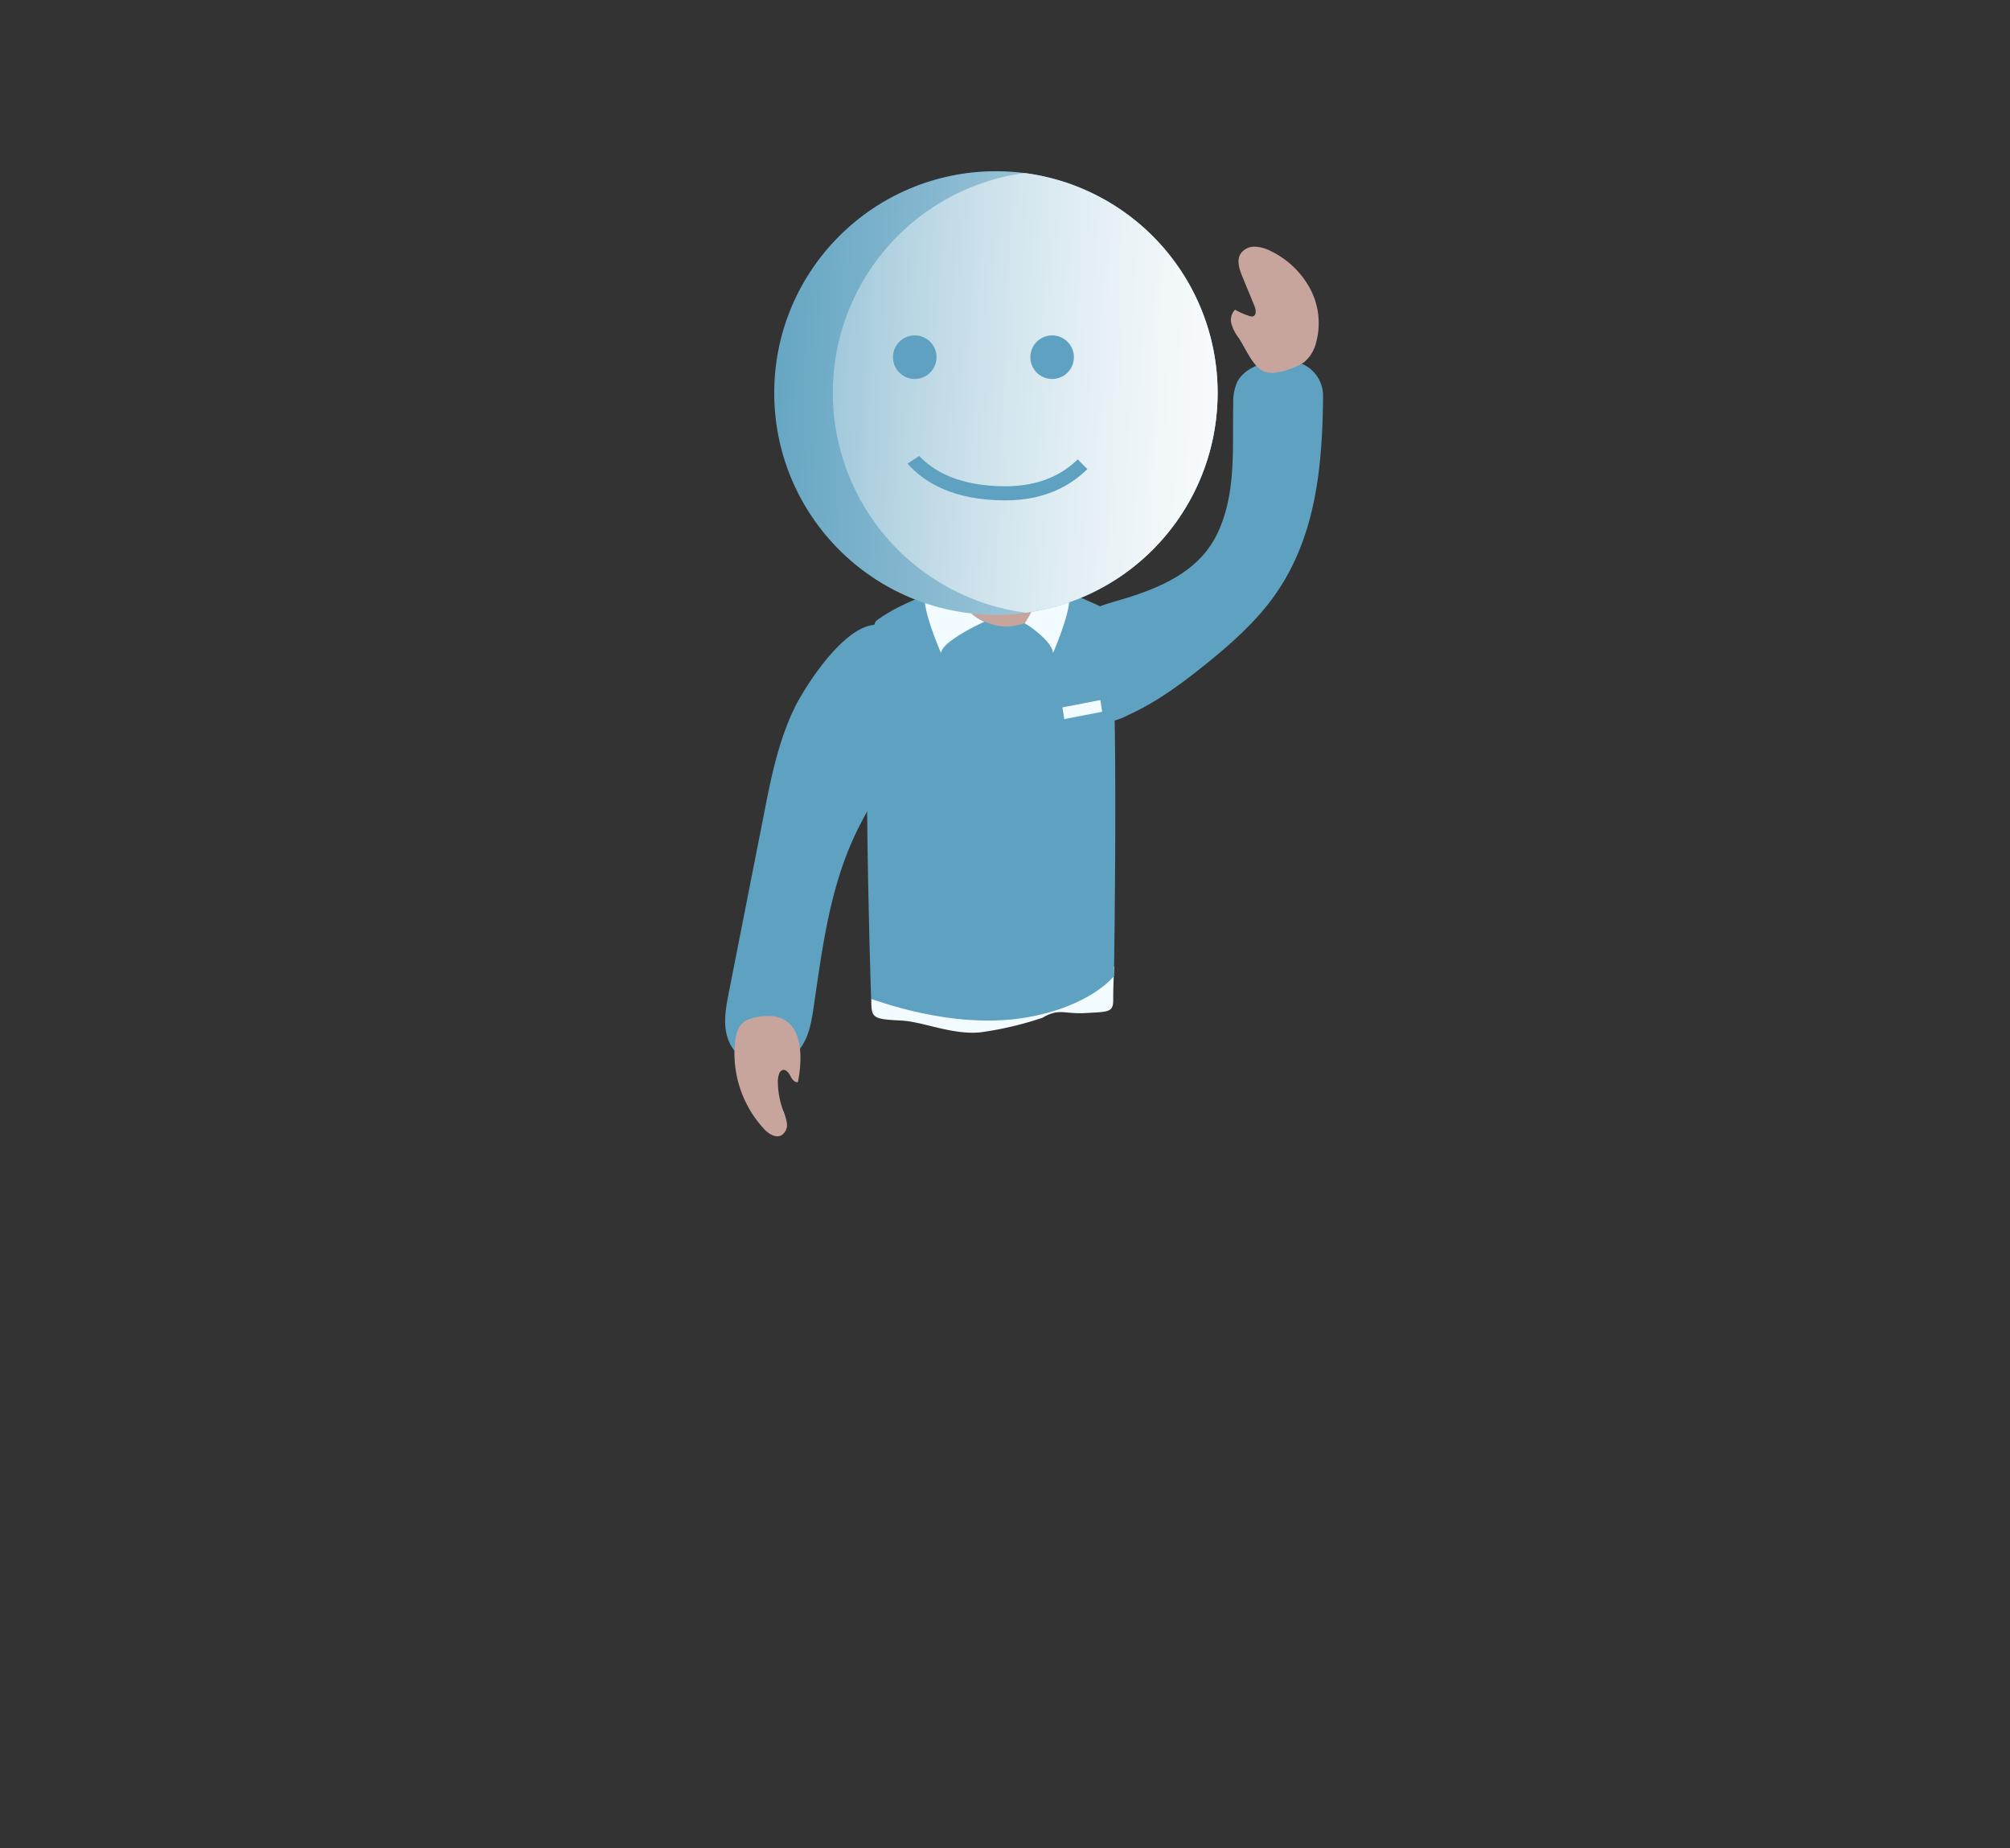 <svg id="Layer_1" data-name="Layer 1" xmlns="http://www.w3.org/2000/svg" xmlns:xlink="http://www.w3.org/1999/xlink"
    viewBox="0 0 457.64 420.66">
    <rect x="0" y="0" width="457.64" height="420.66" fill="#333333" stroke="none"/>
    <defs>
        <linearGradient id="linear-gradient" x1="234.38" y1="314.47" x2="216.33" y2="875.17"
            gradientUnits="userSpaceOnUse">
            <stop offset="0" stop-color="#010101" stop-opacity="0" />
            <stop offset="0.95" stop-color="#010101" />
        </linearGradient>
        <linearGradient id="linear-gradient-2" x1="318.06" y1="383.44" x2="253.99" y2="186.72"
            xlink:href="#linear-gradient" />
        <linearGradient id="linear-gradient-3" x1="297.72" y1="324.14" x2="214.7" y2="331.96"
            xlink:href="#linear-gradient" />
        <linearGradient id="linear-gradient-4" x1="169.91" y1="42.64" x2="362.56" y2="24.89"
            gradientTransform="translate(59.57 52.55) rotate(7.67)" gradientUnits="userSpaceOnUse">
            <stop offset="0" stop-color="#fff" stop-opacity="0" />
            <stop offset="0.95" stop-color="#fff" />
        </linearGradient>
        <linearGradient id="linear-gradient-5" x1="140.12" y1="45.08" x2="307.7" y2="29.64"
            xlink:href="#linear-gradient-4" />
    </defs>
    <title>Smiley - smile</title>
<!-- 右手臂 -->
    <path
        d="M333.3,151.72c4.23-9.18,3.23-19.38,3.47-29.22a10.79,10.79,0,0,1,1-5.15c1.53-2.75,5.21-4.29,8.8-4.57a21.64,21.64,0,0,1,3.32,0,7.93,7.93,0,0,1,7.33,8c-.16,16.11-1.6,32.59-11.59,46.12-4.21,5.7-9.77,10.6-15.55,15.23-5.3,4.25-10.88,8.35-17.32,11.28a15.48,15.48,0,0,1-7.61,1.77,10.24,10.24,0,0,1-8.18-6c-1.61-3.49-3.35-12.66,0-15.8,2.6-2.44,9.47-4.91,13-5.93C320.57,164.45,329.25,160.5,333.3,151.72Z"
        transform="translate(-55.98 -30.59)" fill="#5ea1c0" />
    <path
        d="M293.31,262.27a76.65,76.65,0,0,1-14.11,3.31c-6.36.65-13-2.42-18-2.68-6.66-.34-6.84-.55-6.84-4.89,0-2.19,55.32-7.42,55.32-7.42s-.26,4-.24,7.69c0,2.77-1.18,2.62-6.22,2.91S297.22,260,293.31,262.27Z"
        transform="translate(-55.98 -30.59)" fill="#f2fbff" />
    <path
        d="M271.48,164.58s-9.28,2.41-15.9,7.23c-4.09,3-1.26,86.2-1.26,86.2.4-.07,18.18,7.14,35.37,4.18,14.64-2.53,19.92-9.4,19.92-9.4s1.32-79.85-1.52-83.13c-1.28-1.47-15.2-6.6-15.2-6.6S286.81,172.19,271.48,164.58Z"
        transform="translate(-55.98 -30.59)" fill="#5ea1c0" />
    <path d="M274.51,146.09l-3,18.49s6.8,10,15.39,8.47,6.46-5.5,6.46-5.5l-1.12-15.62S284.45,153.3,274.51,146.09Z"
        transform="translate(-55.98 -30.59)" fill="#c8a59c" />
    <path
        d="M273.45,152.59l1.06-6.5c9.94,7.21,15.09,4.15,15.09,4.15l2.4,8.39a8,8,0,0,1-5.11,2.45C282.13,161.42,277.31,157.7,273.45,152.59Z"
        transform="translate(-55.98 -30.59)" fill="#b58b81" />
    <path
        d="M292.72,164.93a26.39,26.39,0,0,1-3.44,7.57c.84.33,6.34,4.16,6.44,6.77,0,0,5.46-12.38,3.21-14.33a56.84,56.84,0,0,0-5.82-2.59Z"
        transform="translate(-55.98 -30.59)" fill="#f2fbff" />
<!-- 领子 -->
    <path
        d="M273.25,164.93a13.38,13.38,0,0,0,6.86,7.2c-.84.33-9.76,4.53-9.86,7.14,0,0-5.47-12.38-3.21-14.33.6-.53,5.1-4.24,5.1-4.24Z"
        transform="translate(-55.98 -30.59)" fill="#f2fbff" />
    <path
        d="M266.73,132.63c.73,10.26,11.25,28.38,21.51,27.65s13.23-21.95,12.5-32.21S294.25,112,284,112.73A18.63,18.63,0,0,0,266.73,132.63Z"
        transform="translate(-55.98 -30.59)" fill="#c8a59c" />
    <path
        d="M292.84,149.68s-.29-.25-2.44-.09a32.3,32.3,0,0,1-7.62-.54c-1.65-.43-2.44-.17-2.28,2s1.92,4.2,6.26,4.43c4.88.26,6.93-1.58,7.31-3.77C294.35,150.17,293.38,149.65,292.84,149.68Z"
        transform="translate(-55.98 -30.59)" fill="#c8a59c" />
    <polygon points="250.94 162.02 242.31 163.69 241.89 161.03 250.53 159.35 250.94 162.02" fill="#f2fbff" />
    <circle cx="226.76" cy="89.45" r="50.48" fill="#5ea1c0" />
    <path d="M332.75,126.77A50.47,50.47,0,1,1,289.05,70l.41,0A50.46,50.46,0,0,1,332.75,126.77Z"
        transform="translate(-55.98 -30.59)" fill="url(#linear-gradient-4)" />
    <path
        d="M332.75,126.77a50.47,50.47,0,0,1-43.18,43.29l-.41-.05A50.49,50.49,0,0,1,289.05,70l.41,0A50.46,50.46,0,0,1,332.75,126.77Z"
        transform="translate(-55.98 -30.59)" fill="url(#linear-gradient-5)" />
<!-- 左眼 -->
    <circle cx="208.27" cy="81.31" r="4.96" fill="#5ea1c0" />
<!-- 右眼 -->
    <circle cx="239.55" cy="81.31" r="4.96" fill="#5ea1c0" />
<!-- 左手臂 -->
    <path
        d="M237,191.48c-3.82,7.79-5.47,16.19-7.1,24.5l-8,40.64c-.66,3.38-1.32,6.88-.27,10.19a9.43,9.43,0,0,0,8.36,6.54,10.12,10.12,0,0,0,8.54-4.62c1.72-2.62,2.22-5.67,2.67-8.64,2-13.54,3.64-27.33,9.72-40,3.9-8.14,9.61-15.71,12.07-24.24,1.51-5.21,2.36-20.33-5.93-22.82C249.42,170.73,239.35,186.76,237,191.48Z"
        transform="translate(-55.98 -30.59)" fill="#5ea1c0" />
<!-- 左手 -->
    <path
        d="M237.66,276.91c-.79.17-1.38-.71-1.75-1.44s-1.06-1.57-1.82-1.28a1.38,1.38,0,0,0-.72.84,5.7,5.7,0,0,0-.28,2.25,19.35,19.35,0,0,0,1.16,6,11.69,11.69,0,0,1,.89,3,2.81,2.81,0,0,1-1.22,2.73c-1.38.74-3-.37-4.06-1.52a25.35,25.35,0,0,1-6.54-19.59c.19-1.78.67-3.72,2.12-4.75a5.44,5.44,0,0,1,1.9-.81C237.83,259.67,239.3,268.37,237.66,276.91Z"
        transform="translate(-55.98 -30.59)" fill="#c8a59c" />
<!-- 右手 -->
    <path
        d="M338,107.5a9.91,9.91,0,0,1-1.63-3.14,3.34,3.34,0,0,1,.81-3.27,17.13,17.13,0,0,0,3.22,1.42,1.45,1.45,0,0,0,.82.1c.87-.22.73-1.5.39-2.34l-2.76-6.71c-.68-1.66-1.35-3.63-.43-5.18a3.81,3.81,0,0,1,3.26-1.64,8.5,8.5,0,0,1,3.63,1,20.11,20.11,0,0,1,9,8.64,16.76,16.76,0,0,1,1.29,12.32,8.33,8.33,0,0,1-2.65,4.29,10.36,10.36,0,0,1-2.61,1.33c-2.44.92-5.57,2-7.74.09C340.71,112.79,339.35,109.54,338,107.5Z"
        transform="translate(-55.98 -30.59)" fill="#c8a59c" />
<!-- 嘴巴 -->
    <path
        d="M262.6,136.12l2.66-1.73c3.52,3.69,9.45,6.86,19.52,6.89h.12c7.79,0,13-2.72,16.45-6.12l2.21,2.21c-4,3.91-9.87,7.12-18.66,7.12h-.16C273.24,144.46,266.51,140.55,262.6,136.12Z"
        transform="translate(-55.98 -30.59)" fill="#5ea1c0" />
</svg>